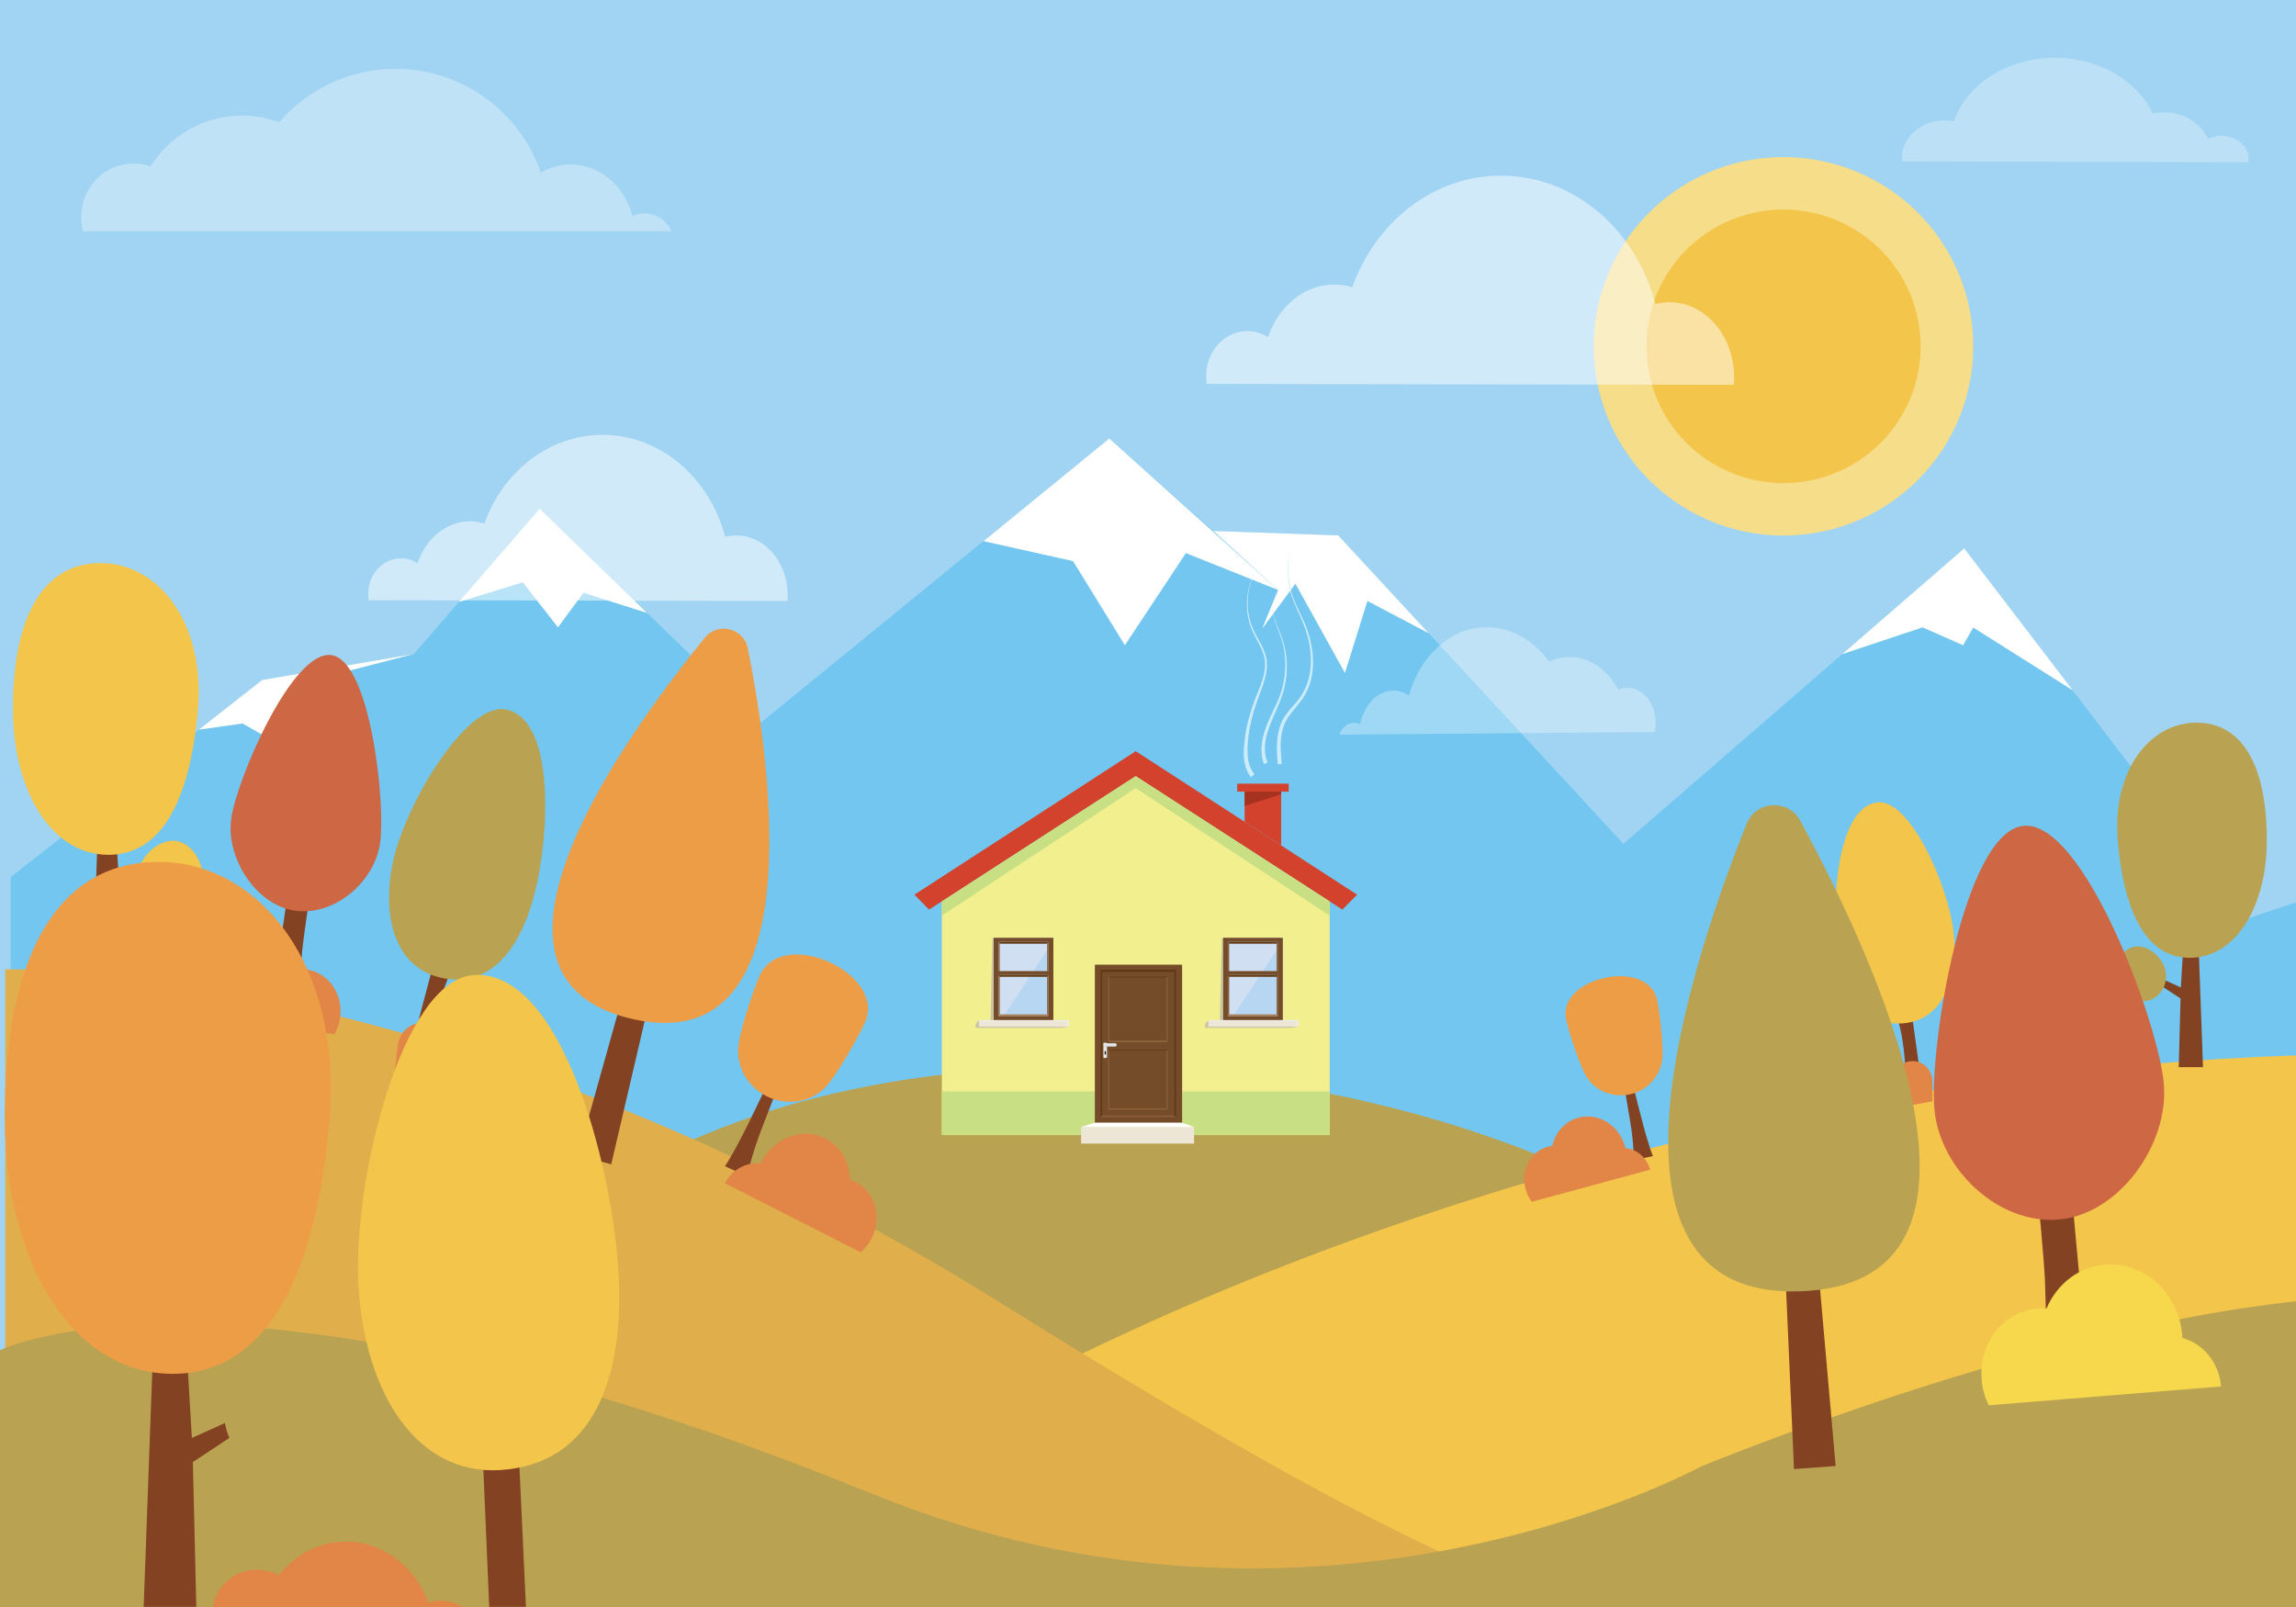 <?xml version="1.0" encoding="utf-8"?>
<svg id="master-artboard" viewBox="0 0 1400 980" version="1.1" xmlns="http://www.w3.org/2000/svg" x="0px" y="0px" style="enable-background:new 0 0 1400 980;" width="1400px" height="980px">

<rect x="0" y="0" width="1400" height="980" fill="#333333" stroke="none"/>

<path d="M 0 0 L 0 754.7 L 0 805.6 L 0 980 L 1400 980 L 1400 805.6 L 1400 749.2 L 1400 0 Z" class="st0" style="fill: rgb(161, 212, 242);"/>
<g>
	<path d="M 1400 550.3 L 1370.2 560.2 L 1197.7 334.4 L 989.9 514.6 L 816 326.5 L 739.9 323.8 L 676.4 267.4 L 463.7 440.9 L 329.1 310.2 L 252.4 398.8 L 159.8 414.7 L 6.5 534.9 L 6.5 841.1 L 1400 841.1 Z" class="st1" style="fill: rgb(114, 198, 239);"/>
	<path d="M 676.4 267.4 L 599.7 330 L 654.3 342.2 L 685.9 393.5 L 723.1 337.3 L 779.3 359.8 Z" class="st2" style="fill: rgb(255, 255, 255);"/>
	<path d="M 739.9 323.8 L 816 326.5 L 871.2 386.2 L 833.8 366.5 L 820.1 410.4 L 789.9 356 L 769.6 383.4 L 779.3 359.8 Z" class="st2" style="fill: rgb(255, 255, 255);"/>
	<path d="M 1197.7 334.4 L 1123.3 398.9 L 1172.3 382.6 L 1197 393.5 L 1203.2 382.7 L 1263.9 421 Z" class="st2" style="fill: rgb(255, 255, 255);"/>
	<path d="M 329.1 310.2 L 279.8 367.1 L 318.8 355.1 L 340.2 382.6 L 355.8 361.5 L 394.5 373.8 Z" class="st2" style="fill: rgb(255, 255, 255);"/>
	<path d="M 159.8 414.7 L 121.2 445 L 147.9 441.2 L 159.8 448 L 176.5 418.4 L 252.4 398.8 Z" class="st2" style="fill: rgb(255, 255, 255);"/>
</g>
<path class="st3" d="M374.8,723C375,717,533,611.2,811,667c299.6,60.1,386,255,386,255l-392,54.2L374.8,723z" style="fill: rgb(185, 163, 82);"/>
<g>
	<path d="M 692.5 473.3 L 574.3 549.7 L 574.3 692.2 L 692.5 692.2 L 810.8 692.2 L 810.8 549.7 Z" class="st4" style="fill: rgb(241, 239, 142);"/>
	<path d="M 574.3 665.6 H 810.8 V 692.1 H 574.3 V 665.6 Z" class="st5" style="fill: rgb(201, 223, 131);"/>
	<path d="M 692.5 458.1 L 557.6 545.6 L 566.5 554.7 L 692.5 473.3 L 818.5 554.7 L 827.5 545.6 Z" class="st6" style="fill: rgb(210, 66, 45);"/>
	<path d="M 574.3 549.7 L 692.5 473.3 L 810.8 549.7 L 810.8 558.4 L 692.5 480.6 L 574.3 558.4 Z" class="st5" style="fill: rgb(201, 223, 131);"/>
	<g>
		<g>
			<path d="M 746.1 571.9 H 782.2 V 622 H 746.1 V 571.9 Z" class="st7" style="fill: rgb(183, 214, 241);"/>
			<path d="M 778.4 575.5 L 778.4 579.5 L 752.6 618.6 L 749.5 618.6 L 749.5 575.5 Z" class="st8" style="fill: rgb(209, 223, 242);"/>
			<g>
				<g>
					<path d="M 745.8 590.4 L 745.8 571.9 L 745 572.2 L 743.8 622.1 L 742.6 622.1 L 742.5 622.3 L 745.8 622.3 Z" class="st9" style="fill: rgb(201, 196, 166);"/>
				</g>
			</g>
			<g>
				<g>
					<g>
						<path class="st10" d="M779.2,619.7h-30.6v-45.3h30.6V619.7z M748.8,619.5H779v-45h-30.2V619.5z" style="fill: rgb(222, 223, 224);"/>
						<path class="st11" d="M745.8,571.9v50.4h36.4v-50.4H745.8z M779.1,619.6h-30.4v-45.2h30.4V619.6z" style="fill: rgb(117, 76, 41);"/>
					</g>
					<path d="M 778.4 575.5 L 779.1 574.5 L 748.7 574.5 L 749.5 575.5 Z" class="st12" style="fill: rgb(96, 57, 19);"/>
					<path d="M 749.5 575.5 L 748.7 574.5 L 748.7 619.6 L 749.5 618.6 Z" class="st13" style="fill: rgb(139, 94, 60);"/>
					<path d="M 779.1 619.6 L 778.4 618.6 L 749.5 618.6 L 748.7 619.6 Z" class="st14" style="fill: rgb(169, 124, 80);"/>
					<path d="M 778.4 575.5 L 778.4 618.6 L 779.1 619.6 L 779.1 574.5 Z" class="st13" style="fill: rgb(139, 94, 60);"/>
					<path d="M 778.4 595.7 L 779.1 594.7 L 748.7 594.7 L 749.5 595.7 Z" class="st12" style="fill: rgb(96, 57, 19);"/>
				</g>
			</g>
			<path d="M 748.6 592.2 H 779.2 V 594.6 H 748.6 V 592.2 Z" class="st11" style="fill: rgb(117, 76, 41);"/>
		</g>
		<g>
			<path d="M 740.9 622.2 L 740.9 622.2 L 736.7 622.2 L 734.8 624.6 L 734.8 626.8 L 786.9 626.8 L 791.7 626.1 Z" class="st9" style="fill: rgb(201, 196, 166);"/>
			<path d="M 736.8 622.1 H 791.7 V 626.1 H 736.8 V 622.1 Z" class="st15" style="fill: rgb(237, 230, 214);"/>
			<path d="M 736.8 622.1 L 736.8 622.8 L 790.7 622.8 L 790.7 626.1 L 791.7 626.1 L 791.7 622.1 Z" class="st16" style="fill: rgb(236, 237, 235);"/>
		</g>
	</g>
	<g>
		<g>
			<path d="M 606.2 571.9 H 642.3 V 622 H 606.2 V 571.9 Z" class="st7" style="fill: rgb(183, 214, 241);"/>
			<path d="M 638.5 575.5 L 638.5 579.5 L 612.7 618.6 L 609.6 618.6 L 609.6 575.5 Z" class="st8" style="fill: rgb(209, 223, 242);"/>
			<g>
				<g>
					<path d="M 605.9 590.4 L 605.9 571.9 L 605.1 572.2 L 604 622.1 L 602.7 622.1 L 602.6 622.3 L 605.9 622.3 Z" class="st9" style="fill: rgb(201, 196, 166);"/>
				</g>
			</g>
			<g>
				<g>
					<g>
						<path class="st10" d="M639.3,619.7h-30.6v-45.3h30.6V619.7z M609,619.5h30.2v-45H609V619.5z" style="fill: rgb(222, 223, 224);"/>
						<path class="st11" d="M605.9,571.9v50.4h36.4v-50.4H605.9z M639.2,619.6h-30.4v-45.2h30.4V619.6z" style="fill: rgb(117, 76, 41);"/>
					</g>
					<path d="M 638.5 575.5 L 639.2 574.5 L 608.9 574.5 L 609.6 575.5 Z" class="st12" style="fill: rgb(96, 57, 19);"/>
					<path d="M 609.6 575.5 L 608.9 574.5 L 608.9 619.6 L 609.6 618.6 Z" class="st13" style="fill: rgb(139, 94, 60);"/>
					<path d="M 639.2 619.6 L 638.5 618.6 L 609.6 618.6 L 608.9 619.6 Z" class="st14" style="fill: rgb(169, 124, 80);"/>
					<path d="M 638.5 575.5 L 638.5 618.6 L 639.2 619.6 L 639.2 574.5 Z" class="st13" style="fill: rgb(139, 94, 60);"/>
					<path d="M 638.5 595.7 L 639.2 594.7 L 608.9 594.7 L 609.6 595.7 Z" class="st12" style="fill: rgb(96, 57, 19);"/>
				</g>
			</g>
			<path d="M 608.8 592.2 H 639.4 V 594.6 H 608.8 V 592.2 Z" class="st11" style="fill: rgb(117, 76, 41);"/>
		</g>
		<g>
			<path d="M 601 622.2 L 601 622.2 L 596.8 622.2 L 594.9 624.6 L 594.9 626.8 L 647.1 626.8 L 651.8 626.1 Z" class="st9" style="fill: rgb(201, 196, 166);"/>
			<path d="M 596.9 622.1 H 651.8 V 626.1 H 596.9 V 622.1 Z" class="st15" style="fill: rgb(237, 230, 214);"/>
			<path d="M 596.9 622.1 L 596.9 622.8 L 650.8 622.8 L 650.8 626.1 L 651.8 626.1 L 651.8 622.1 Z" class="st16" style="fill: rgb(236, 237, 235);"/>
		</g>
	</g>
	<g>
		<g>
			<path d="M 659.2 687.3 H 728.1 V 697.4 H 659.2 V 687.3 Z" class="st15" style="fill: rgb(237, 230, 214);"/>
		</g>
		<path d="M 659.2 687.3 L 668.3 684.4 L 720 684.4 L 728.1 687.3 Z" class="st2" style="fill: rgb(255, 255, 255);"/>
	</g>
	<path d="M 754.4 477.9 L 754.4 482.8 L 758.9 482.8 L 758.9 501.1 L 781.2 515.6 L 781.2 482.8 L 785.8 482.8 L 785.8 477.9 Z" class="st6" style="fill: rgb(210, 66, 45);"/>
	<g>
		<path class="st17" d="M762.8,474c0,0-0.1-0.1-0.2-0.3c-0.2-0.2-0.4-0.4-0.7-0.9c-0.6-0.9-1.3-2.2-2-4c-0.6-1.8-1.2-4-1.4-6.6&#10;&#9;&#9;&#9;c-0.1-1.3-0.2-2.6-0.1-4.1c0-0.7,0-1.4,0.1-2.2c0.1-0.7,0.1-1.5,0.2-2.2c0.3-3.1,0.7-6.4,1.4-9.9c0.7-3.5,1.7-7,2.8-10.7&#10;&#9;&#9;&#9;c1.2-3.7,2.6-7.4,4.1-11.1c1.5-3.7,3-7.5,3.8-11.4c0.8-3.9,0.8-7.9-0.4-11.7c-1.2-3.7-3.2-7.1-5-10.5c-1.8-3.4-3.2-6.9-4-10.3&#10;&#9;&#9;&#9;c-0.8-3.4-1.1-6.7-1.1-9.8c0-3.1,0.4-5.9,0.9-8.3c0.5-2.4,1.1-4.5,1.8-6.2c0.3-0.8,0.6-1.6,0.9-2.2c0.3-0.6,0.5-1.2,0.8-1.6&#10;&#9;&#9;&#9;c0.4-0.8,0.7-1.3,0.7-1.3s-0.2,0.5-0.6,1.3c-0.2,0.4-0.5,1-0.7,1.6c-0.3,0.6-0.6,1.4-0.9,2.2c-0.6,1.7-1.2,3.7-1.7,6.2&#10;&#9;&#9;&#9;c-0.5,2.4-0.7,5.2-0.7,8.2c0,3,0.4,6.3,1.3,9.7c0.8,3.4,2.3,6.7,4.1,10c1.8,3.3,3.9,6.7,5.2,10.6c0.3,1,0.6,2,0.8,3l0.2,1.5&#10;&#9;&#9;&#9;l0.1,1.6c0.1,2.1-0.1,4.2-0.5,6.2c-0.8,4.1-2.2,7.9-3.6,11.7c-1.4,3.7-2.7,7.4-3.8,11c-1.1,3.6-1.9,7.2-2.6,10.6&#10;&#9;&#9;&#9;c-0.6,3.4-1,6.6-1.2,9.6c0,0.8-0.1,1.5-0.1,2.2c0,0.7,0,1.4,0,2.1c0,1.4,0.1,2.6,0.2,3.8c0.2,2.4,0.8,4.4,1.4,5.9&#10;&#9;&#9;&#9;c0.6,1.5,1.3,2.7,1.8,3.3c0.2,0.3,0.5,0.6,0.6,0.8c0.2,0.2,0.2,0.3,0.2,0.3L762.8,474z" style="fill: rgb(204, 236, 252);"/>
		<path class="st17" d="M770.7,465.9c0,0-0.1-0.4-0.4-1.1c-0.1-0.4-0.3-0.9-0.4-1.5c-0.1-0.6-0.3-1.2-0.4-2&#10;&#9;&#9;&#9;c-0.2-1.5-0.4-3.3-0.3-5.4c0.1-2.1,0.4-4.4,1-6.8c0.6-2.4,1.5-5,2.5-7.7c1.1-2.6,2.4-5.3,3.7-8.1c1.3-2.8,2.7-5.6,3.8-8.6&#10;&#9;&#9;&#9;c0.6-1.5,1.1-3,1.5-4.6c0.4-1.5,0.8-3.1,1.1-4.7c1.2-6.3,1.2-12.9,0.2-18.9c-0.5-3-1.2-5.9-2.2-8.5c-0.9-2.6-1.9-5.1-2.8-7.4&#10;&#9;&#9;&#9;c-0.8-2.3-1.5-4.5-1.9-6.4c-0.4-2-0.5-3.7-0.4-5.2c0.1-1.4,0.4-2.5,0.6-3.3c0.3-0.7,0.4-1.1,0.4-1.1s-0.1,0.4-0.4,1.1&#10;&#9;&#9;&#9;c-0.2,0.7-0.5,1.8-0.5,3.3c-0.1,1.4,0.1,3.2,0.5,5.1c0.4,1.9,1.1,4.1,2,6.3c0.9,2.3,2,4.7,3,7.4c1,2.6,1.8,5.5,2.4,8.6&#10;&#9;&#9;&#9;c1.2,6.1,1.3,12.8,0.2,19.3c-0.3,1.6-0.6,3.3-1,4.9c-0.4,1.6-0.9,3.2-1.5,4.7c-1.1,3.1-2.4,6-3.6,8.8c-1.2,2.8-2.4,5.5-3.4,8.1&#10;&#9;&#9;&#9;c-1,2.6-1.8,5.1-2.3,7.4c-0.5,2.3-0.8,4.5-0.8,6.4c0,1.9,0.1,3.6,0.4,4.9c0.1,0.7,0.3,1.3,0.4,1.8c0.2,0.5,0.2,0.9,0.4,1.2&#10;&#9;&#9;&#9;c0.3,0.7,0.4,1.1,0.4,1.1L770.7,465.9z" style="fill: rgb(204, 236, 252);"/>
		<path class="st17" d="M779.1,466.1c0,0,0-0.5-0.1-1.6c-0.1-1-0.2-2.5-0.3-4.4c-0.1-1.9-0.2-4.3,0-7c0.1-2.7,0.5-5.8,1.4-9&#10;&#9;&#9;&#9;c0.9-3.3,2.6-6.6,5-9.6c2.3-3,5.1-5.8,7.5-9l0.4-0.6l0.4-0.6l0.8-1.3c0.6-0.9,0.9-1.8,1.4-2.7c0.4-0.9,0.8-1.9,1.2-2.8&#10;&#9;&#9;&#9;c0.3-1,0.7-2,1-3c1.1-4,1.6-8.3,1.5-12.6c-0.1-4.3-0.7-8.6-1.7-12.7c-1-4.1-2.5-8.1-4.1-11.8c-1.7-3.7-3.4-7.3-4.8-10.8&#10;&#9;&#9;&#9;c-1.3-3.5-2.3-7-2.8-10.2c-1.1-6.5-0.7-12-0.2-15.7c0.3-1.9,0.6-3.4,0.8-4.3c0.2-1,0.4-1.5,0.4-1.5s-0.1,0.5-0.3,1.5&#10;&#9;&#9;&#9;c-0.2,1-0.5,2.5-0.7,4.4c-0.4,3.8-0.7,9.3,0.5,15.7c0.6,3.2,1.5,6.6,2.9,10c1.4,3.5,3.2,6.9,4.9,10.6c1.8,3.7,3.3,7.7,4.4,11.8&#10;&#9;&#9;&#9;c1.1,4.2,1.8,8.5,2,12.9c0.2,4.4-0.2,8.8-1.3,13.1c-0.3,1-0.6,2.1-1,3.1c-0.4,1-0.8,2-1.2,3c-0.5,1-0.9,2-1.5,2.9l-0.8,1.3&#10;&#9;&#9;&#9;l-0.4,0.7c-0.2,0.3-0.3,0.4-0.5,0.7c-2.4,3.4-5.2,6.3-7.3,9.2c-2.2,2.9-3.7,6-4.5,9c-0.8,3-1.1,5.9-1.2,8.5&#10;&#9;&#9;&#9;c-0.1,2.6,0,4.9,0.2,6.7c0.1,1.9,0.3,3.4,0.3,4.4c0.1,1,0.1,1.6,0.1,1.6L779.1,466.1z" style="fill: rgb(204, 236, 252);"/>
	</g>
	<g>
		<path d="M 667.6 588.3 H 720.8 V 684.6 H 667.6 V 588.3 Z" class="st11" style="fill: rgb(117, 76, 41);"/>
		<g>
			<path d="M 672 592.7 H 716.1 V 680.6 H 672 V 592.7 Z" class="st11" style="fill: rgb(117, 76, 41);"/>
			<g>
				<path d="M 716.1 592.7 L 717.1 591.4 L 671.1 591.4 L 672 592.7 Z" class="st12" style="fill: rgb(96, 57, 19);"/>
				<path d="M 672 592.7 L 671.1 591.4 L 671.1 681.3 L 672 680.3 Z" class="st12" style="fill: rgb(96, 57, 19);"/>
				<path d="M 716.8 681.3 L 715.9 680.3 L 672 680.3 L 671.1 681.3 Z" class="st13" style="fill: rgb(139, 94, 60);"/>
				<path d="M 716.1 592.7 L 716.1 680.3 L 717.1 681.3 L 717.1 591.4 Z" class="st12" style="fill: rgb(96, 57, 19);"/>
			</g>
		</g>
		<g>
			<g>
				<path class="st18" d="M673.3,635.9h1.2c0.3,0,0.5,0.2,0.5,0.5v8.3c0,0.3-0.2,0.5-0.5,0.5h-1.2c-0.3,0-0.5-0.2-0.5-0.5v-8.3&#10;&#9;&#9;&#9;&#9;&#9;C672.7,636.1,673,635.9,673.3,635.9z" style="fill: rgb(230, 231, 232);"/>
				<g>
					<g>
						<g>
							<path class="st18" d="M680.9,637.2c0,0.5-0.4,0.9-0.9,0.9h-5.8c-0.5,0-0.9-0.4-0.9-0.9l0,0c0-0.5,0.4-0.9,0.9-0.9h5.8&#10;&#9;&#9;&#9;&#9;&#9;&#9;&#9;&#9;C680.5,636.3,680.9,636.7,680.9,637.2L680.9,637.2z" style="fill: rgb(230, 231, 232);"/>
						</g>
					</g>
					<path class="st2" d="M674.2,636.5h5.8c0.5,0,0.9,0.4,0.9,0.8c0,0,0-0.1,0-0.1c0-0.5-0.4-0.9-0.9-0.9h-5.8&#10;&#9;&#9;&#9;&#9;&#9;&#9;c-0.5,0-0.9,0.4-0.9,0.9c0,0,0,0.1,0,0.1C673.3,636.9,673.7,636.5,674.2,636.5z" style="fill: rgb(255, 255, 255);"/>
					<path class="st19" d="M680,637.8h-5.8c-0.5,0-0.8-0.3-0.9-0.7c0,0.1,0,0.1,0,0.2c0,0.5,0.4,0.9,0.9,0.9h5.8&#10;&#9;&#9;&#9;&#9;&#9;&#9;c0.5,0,0.9-0.4,0.9-0.9c0-0.1,0-0.1,0-0.2C680.8,637.4,680.4,637.8,680,637.8z" style="fill: rgb(194, 196, 197);"/>
				</g>
			</g>
		</g>
		<g>
			<path d="M 676.4 596.1 H 711.2 V 634.9 H 676.4 V 596.1 Z" class="st11" style="fill: rgb(117, 76, 41);"/>
			<g>
				<path d="M 711.3 596.1 L 712 595.6 L 675.7 595.6 L 676.4 596.1 Z" class="st12" style="fill: rgb(96, 57, 19);"/>
				<path d="M 676.4 596.1 L 675.7 595.6 L 675.7 635.3 L 676.4 634.8 Z" class="st13" style="fill: rgb(139, 94, 60);"/>
				<path d="M 711.8 635.3 L 711.1 634.8 L 676.4 634.8 L 675.7 635.3 Z" class="st14" style="fill: rgb(169, 124, 80);"/>
				<path d="M 711.3 596.1 L 711.3 634.8 L 712 635.3 L 712 595.6 Z" class="st13" style="fill: rgb(139, 94, 60);"/>
			</g>
		</g>
		<g>
			<path d="M 676.4 640.7 H 711.2 V 676.3 H 676.4 V 640.7 Z" class="st11" style="fill: rgb(117, 76, 41);"/>
			<g>
				<path d="M 711.3 640.7 L 712 640.2 L 675.7 640.2 L 676.4 640.7 Z" class="st12" style="fill: rgb(96, 57, 19);"/>
				<path d="M 676.4 640.7 L 675.7 640.2 L 675.7 676.6 L 676.4 676.2 Z" class="st13" style="fill: rgb(139, 94, 60);"/>
				<path d="M 711.8 676.6 L 711.1 676.2 L 676.4 676.2 L 675.7 676.6 Z" class="st14" style="fill: rgb(169, 124, 80);"/>
				<path d="M 711.3 640.7 L 711.3 676.2 L 712 676.6 L 712 640.2 Z" class="st13" style="fill: rgb(139, 94, 60);"/>
			</g>
		</g>
		<path class="st20" d="M674.3,641.3c0-0.2-0.2-0.4-0.4-0.4s-0.4,0.2-0.4,0.4c0,0.1,0.1,0.2,0.1,0.3l-0.1,1.4h0.9l-0.1-1.5&#10;&#9;&#9;&#9;C674.3,641.5,674.3,641.4,674.3,641.3z" style="fill: rgb(35, 31, 32);"/>
	</g>
	<path d="M 758.9 482.8 L 781.2 482.8 L 781.2 484.3 L 758.9 491.5 Z" class="st21" style="fill: rgb(165, 50, 30);"/>
</g>
<path class="st22" d="M568,874.7c0,0,340.1-214.1,832-231.1l0,230L917.7,976.2L568,874.7z" style="fill: rgb(244, 197, 75);"/>
<path class="st23" d="M3.2,911V591.2c0,0,266.6-9.1,607.3,203.6C908.6,981,947.7,969.6,947.7,969.6L3.2,911z" style="fill: rgb(225, 174, 76);"/>
<path class="st23" d="M947.7,969.6l-7.3-0.5C945.9,970.2,947.7,969.6,947.7,969.6z" style="fill: rgb(225, 174, 76);"/>
<path class="st3" d="M0,823.4c0,0,142-71.2,532.4,87.8c272.3,110.9,504.8-16.9,504.8-16.9s203.7-84.3,362.8-100.7V980H0V823.4z" style="fill: rgb(185, 163, 82);"/>
<g>
	<path d="M 1203.2 211.2 A 115.7 115.4 0 0 1 1087.5 326.6 A 115.7 115.4 0 0 1 971.8 211.2 A 115.7 115.4 0 0 1 1087.5 95.8 A 115.7 115.4 0 0 1 1203.2 211.2 Z" class="st24" style="fill: rgb(245, 221, 138);"/>
	<path d="M 1171.1 211.2 A 83.6 83.4 0 0 1 1087.5 294.6 A 83.6 83.4 0 0 1 1003.9 211.2 A 83.6 83.4 0 0 1 1087.5 127.8 A 83.6 83.4 0 0 1 1171.1 211.2 Z" class="st22" style="fill: rgb(244, 197, 75);"/>
</g>
<g>
	<g>
		<path class="st25" d="M455.6,717.3l-13.6-6.1c0,0,4-5.2,14.4-26.2c3.6-7.4,13.8-28.4,13.8-28.4l5.5,2.5c0,0-9,23.6-10.4,27&#10;&#9;&#9;&#9;C458.1,704.4,455.6,717.3,455.6,717.3z" style="fill: rgb(131, 66, 34);"/>
		<g>
			<path class="st26" d="M527.4,623.6c-3.9,8.6-18.8,35.4-25.9,41.2c-20.2,16.5-50.6,2.6-51.5-23.5c-0.3-9.1,9.5-38.1,13.3-46.5&#10;&#9;&#9;&#9;&#9;C476.9,564.7,541,593.6,527.4,623.6z" style="fill: rgb(238, 157, 71);"/>
		</g>
	</g>
	<g>
		<path class="st25" d="M264.7,586.4L249,645.8l12,3.5c0,0,5-42.3,15.5-59.4L264.7,586.4z" style="fill: rgb(131, 66, 34);"/>
		<g>
			<path d="M 90 541 L 88.7 536.5 L 72.9 543.7 L 71 511.8 L 59.5 511.8 L 56.1 604.1 L 74.5 604.1 L 73.2 552.1 Z" class="st25" style="fill: rgb(131, 66, 34);"/>
			<path class="st22" d="M120.7,432.4c-4.1,49.2-19.2,88.9-54.5,88.9S7.9,481.7,7.9,432.3c0-55.9,18.1-88.9,53.4-88.9&#10;&#9;&#9;&#9;&#9;S125.1,379.7,120.7,432.4z" style="fill: rgb(244, 197, 75);"/>
			<path class="st22" d="M99,553.9c-9.9-1.7-16.4-11.7-14.6-22.3c1.9-10.6,13.5-20.4,23.4-18.7s17.5,14.9,15.6,25.5&#10;&#9;&#9;&#9;&#9;C121.6,549,108.9,555.6,99,553.9z" style="fill: rgb(244, 197, 75);"/>
			<path class="st25" d="M181.2,621.8l-17.6-1.6c0,0,6-34.8,7.1-42.7c1.1-7.8,4.6-31.5,4.6-31.5l13.3,1.9c0,0-3.5,23.4-4.3,31.5&#10;&#9;&#9;&#9;&#9;C183.1,591.9,181.2,621.8,181.2,621.8z" style="fill: rgb(131, 66, 34);"/>
			<path class="st27" d="M231.8,513.9c-3.4,24.2-28,44.8-51.8,41.5c-23.8-3.3-42.4-32.1-39-56.2c3.4-24.2,37.3-103,61-99.7&#10;&#9;&#9;&#9;&#9;C225.8,402.7,235.2,489.7,231.8,513.9z" style="fill: rgb(205, 103, 68);"/>
		</g>
		<g>
			<path class="st3" d="M326.4,543.3c-8.6,34.9-27.3,60.4-58.5,52.7c-27.7-6.8-36-38.8-27.5-73.7c8.6-34.9,45.1-95.3,68.8-89.5&#10;&#9;&#9;&#9;&#9;C338.4,439.9,335,508.3,326.4,543.3z" style="fill: rgb(185, 163, 82);"/>
		</g>
	</g>
	<g>
		<g>
			<path d="M 372.7 710 L 352.4 704.6 L 384.6 589.8 L 400 593.1 Z" class="st25" style="fill: rgb(131, 66, 34);"/>
		</g>
		<g>
			<path class="st26" d="M456,395.4c-2.5-12.4-18.3-16.3-26.2-6.5c-46.8,57.4-153.2,203.7-47.9,231.6&#10;&#9;&#9;&#9;&#9;C496.1,650.6,470.6,468.8,456,395.4z" style="fill: rgb(238, 157, 71);"/>
		</g>
	</g>
	<g>
		<path class="st28" d="M318.8,653.1c-1.4-0.4-2.8-0.6-4.3-0.7c-0.8-13-8.5-24.4-20.5-28.1c-8.6-2.7-17.7-0.9-25.1,4.1&#10;&#9;&#9;&#9;c-1.9-1.8-4.2-3.1-6.8-4c-0.4-0.1-0.7-0.2-1.1-0.3c-8.7-2.2-17.3,4.2-18.4,13.1l-1.8,14.9l84,26.4c1.6-1.7,2.8-3.7,3.6-6.1&#10;&#9;&#9;&#9;C330.9,664.2,326.6,655.6,318.8,653.1z" style="fill: rgb(225, 134, 70);"/>
	</g>
	<g>
		<path class="st28" d="M531.4,755.3c6.6-13,2.2-28.5-9.8-34.6c-1.1-0.6-2.2-1-3.4-1.4c-0.1-10.5-5.5-20.2-14.9-25&#10;&#9;&#9;&#9;c-13.9-7.1-31.4-0.7-39.1,14.3c-0.2,0.3-0.3,0.7-0.5,1c-8.4-1.1-17.3,3.5-21.6,12l82.7,42.1C527.4,761.5,529.7,758.6,531.4,755.3z&#10;&#9;&#9;&#9;" style="fill: rgb(225, 134, 70);"/>
	</g>
	<g>
		<path class="st28" d="M207.4,620.6c2-14.5-7.3-27.6-20.7-29.4c-1.2-0.2-2.5-0.2-3.7-0.2c-3.6-9.8-11.9-17.2-22.4-18.7&#10;&#9;&#9;&#9;c-15.5-2.1-29.9,9.8-32.2,26.5c0,0.4-0.1,0.7-0.1,1.1c-8.3,1.8-15.1,9-16.4,18.5l92,12.3C205.7,627.7,206.9,624.3,207.4,620.6z" style="fill: rgb(225, 134, 70);"/>
	</g>
</g>
<g>
	<g>
		<path class="st25" d="M996.2,707.6l11.7-2.6c0,0-2.3-4.7-7-23c-1.7-6.4-6.3-24.7-6.3-24.7l-4.8,1.1c0,0,3.2,20.1,3.8,23&#10;&#9;&#9;&#9;C996.4,697,996.2,707.6,996.2,707.6z" style="fill: rgb(131, 66, 34);"/>
		<g>
			<path class="st26" d="M955,621.9c1.6,7.4,9,31,13.7,36.7c13.2,16.3,39.5,10.3,44.5-10.1c1.7-7.1-1.2-31.6-2.8-38.9&#10;&#9;&#9;&#9;&#9;C1004.5,583.8,949.2,596,955,621.9z" style="fill: rgb(238, 157, 71);"/>
		</g>
	</g>
	<g>
		<g>
			<path d="M 1316 600 L 1317.1 596.4 L 1329.8 602.2 L 1331.3 576.5 L 1340.6 576.5 L 1343.3 650.8 L 1328.5 650.8 L 1329.6 608.9 Z" class="st25" style="fill: rgb(131, 66, 34);"/>
			<path class="st3" d="M1291.3,512.5c3.3,39.6,15.5,71.6,43.9,71.6c28.5,0,47-31.9,47-71.7c0-45-14.6-71.7-43-71.7&#10;&#9;&#9;&#9;&#9;C1310.7,440.8,1287.8,470.1,1291.3,512.5z" style="fill: rgb(185, 163, 82);"/>
			<path class="st3" d="M1308.8,610.4c8-1.4,13.2-9.4,11.7-18c-1.5-8.5-10.9-16.5-18.8-15.1c-8,1.4-14.1,12-12.6,20.6&#10;&#9;&#9;&#9;&#9;C1290.6,606.4,1300.8,611.8,1308.8,610.4z" style="fill: rgb(185, 163, 82);"/>
		</g>
		<g>
			<path class="st25" d="M1165.5,616.6l6.8,49l-9.9,1.6c0,0,0.1-34.3-6.6-49L1165.5,616.6z" style="fill: rgb(131, 66, 34);"/>
			<g>
				<path class="st22" d="M1120.3,576.1c3.5,28.8,16,50.9,41.7,47.8c22.8-2.7,32.6-27.6,29.1-56.3c-3.5-28.8-26.8-80.6-46.4-78.3&#10;&#9;&#9;&#9;&#9;&#9;C1120.7,492.3,1116.8,547.4,1120.3,576.1z" style="fill: rgb(244, 197, 75);"/>
			</g>
		</g>
	</g>
	<g>
		<path class="st28" d="M1115.8,664.7c1.2-0.2,2.3-0.2,3.5-0.1c1.9-10.3,9.2-18.7,19.2-20.5c7.2-1.3,14.2,1,19.7,5.7&#10;&#9;&#9;&#9;c1.7-1.2,3.7-2.1,5.8-2.5c0.3-0.1,0.6-0.1,0.9-0.1c7.2-0.9,13.4,5,13.4,12.3l0,12.1l-69.8,13c-1.1-1.5-1.9-3.3-2.3-5.2&#10;&#9;&#9;&#9;C1105,672.5,1109.3,666,1115.8,664.7z" style="fill: rgb(225, 134, 70);"/>
	</g>
	<g>
		<path class="st28" d="M930.2,725.1c-3.1-11.3,2.9-22.8,13.4-25.7c1-0.3,1.9-0.4,2.9-0.5c1.8-8.2,7.6-15,15.9-17.3&#10;&#9;&#9;&#9;c12.2-3.3,24.9,4.6,28.5,17.7c0.1,0.3,0.1,0.6,0.2,0.9c6.8,0.5,13,5.6,15.1,13.1L934,732.9C932.3,730.7,931,728,930.2,725.1z" style="fill: rgb(225, 134, 70);"/>
	</g>
</g>
<g>
	<g>
		<path d="M 1093.9 895.9 L 1119.3 894 L 1106.6 750 L 1087.5 750.5 Z" class="st25" style="fill: rgb(131, 66, 34);"/>
	</g>
	<g>
		<path class="st3" d="M1065,502.4c5.7-14.2,25.4-15.4,32.7-1.9c42.9,78.9,137,277.1,5.2,286.7C960.2,797.6,1031.2,586.6,1065,502.4&#10;&#9;&#9;&#9;z" style="fill: rgb(185, 163, 82);"/>
	</g>
</g>
<path class="st25" d="M1248.3,845.3l27.1-1c0,0-6.5-53.7-7.5-65.8c-1.1-12.1-4.5-48.5-4.5-48.5l-20.5,1.8c0,0,3.4,36.1,4,48.5&#10;&#9;C1247.7,799.4,1248.3,845.3,1248.3,845.3z" style="fill: rgb(131, 66, 34);"/>
<path class="st27" d="M1179.5,676.2c3.3,37.2,39.3,70.7,75.9,67.5c36.6-3.2,67.3-45.7,64-82.9c-3.3-37.2-48.8-160.4-85.4-157.2&#10;&#9;C1197.4,506.8,1176.2,639,1179.5,676.2z" style="fill: rgb(205, 103, 68);"/>
<g>
	<path class="st29" d="M1208.3,841.2c-1.8-22.2,13.4-41.6,34-43.3c1.9-0.2,3.8-0.2,5.6,0c6.2-14.7,19.5-25.4,35.7-26.7&#10;&#9;&#9;c23.9-1.9,44.9,17.3,47,43c0,0.6,0.1,1.1,0.1,1.7c12.6,3.4,22.4,15,23.6,29.6l-141.6,11.5C1210.3,852.3,1208.7,847,1208.3,841.2z" style="fill: rgb(247, 215, 75);"/>
</g>
<g>
	<path d="M 119.7 979.9 L 117.6 891.6 L 147.1 872.1 L 144.7 864.4 L 117 876.9 L 113.7 821.1 L 93.4 821.1 L 87.6 979.9 Z" class="st25" style="fill: rgb(131, 66, 34);"/>
	<path class="st26" d="M201,681.8c-7.1,86.3-33.7,156-95.7,156S2.9,768.3,2.9,681.7c0-98.1,31.7-156.1,93.7-156.1&#10;&#9;&#9;S208.6,589.4,201,681.8z" style="fill: rgb(238, 157, 71);"/>
	<path class="st3" d="M162.8,895c-17.4-3-28.8-20.6-25.5-39.2c3.3-18.6,23.6-35.9,41-32.9s30.7,26.2,27.4,44.8&#10;&#9;&#9;C202.5,886.4,180.2,898,162.8,895z" style="fill: rgb(185, 163, 82);"/>
</g>
<g>
	<path d="M 320.7 979.9 L 316.1 881.1 L 294.1 881.6 L 298.3 979.9 Z" class="st25" style="fill: rgb(131, 66, 34);"/>
	<g>
		<path class="st22" d="M377.1,774.9c3.9,64.5-14.6,118-72.2,121.6c-51.1,3.1-82.4-47.4-86.3-111.8c-3.9-64.5,26.5-187.4,70.3-190.1&#10;&#9;&#9;&#9;C342.5,591.2,373.1,710.5,377.1,774.9z" style="fill: rgb(244, 197, 75);"/>
	</g>
</g>
<g>
	<path class="st28" d="M282.1,979.9c-3.9-2.3-8.4-3.7-13.2-3.7c-2.7,0-5.2,0.4-7.6,1.1c-8.2-21.8-27.6-37.1-50.2-37.2&#10;&#9;&#9;c-16.3-0.1-30.9,7.8-40.9,20.3c-4.2-2-8.9-3.1-13.8-3.1c-0.7,0-1.4,0-2,0.1c-12.8,0.8-22.6,10.6-24.6,22.6H282.1z" style="fill: rgb(225, 134, 70);"/>
</g>
<path class="st30" d="M735.8,234.1c-0.2-1.6-0.4-3.1-0.4-4.8c0-15.1,11.3-27.4,25.3-27.4c4.6,0,8.8,1.4,12.5,3.7&#10;&#9;c6.4-18.8,22-32.1,40.4-32.1c3.8,0,7.4,0.6,10.9,1.7c14.4-40,49.7-68.2,91-68.1c44.6,0.1,82.1,33.2,93.9,78.3&#10;&#9;c2.8-0.7,5.7-1.1,8.6-1.1c21.8,0,39.4,20.6,39.4,45.9c0,1.5-0.1,3-0.2,4.5L735.8,234.1z" style="opacity: 0.5; fill: rgb(255, 255, 255);"/>
<path class="st30" d="M224.8,366c-0.2-1.2-0.3-2.5-0.3-3.8c0-12,9-21.8,20.1-21.7c3.6,0,7,1.1,10,2.9c5.1-15,17.5-25.5,32.1-25.5&#10;&#9;c3,0,5.9,0.5,8.6,1.4c11.5-31.8,39.5-54.2,72.3-54.1c35.4,0.1,65.2,26.4,74.6,62.2c2.2-0.6,4.5-0.9,6.8-0.9&#10;&#9;c17.3,0,31.3,16.4,31.3,36.4c0,1.2-0.1,2.4-0.2,3.6L224.8,366z" style="opacity: 0.5; fill: rgb(255, 255, 255);"/>
<path class="st31" d="M409.5,141c-3.1-6.5-9.3-10.9-16.5-10.9c-2.6,0-5.1,0.6-7.3,1.6c-4.9-18.2-19.9-31.4-37.8-31.4&#10;&#9;c-6.5,0-12.7,1.8-18.1,4.9C317,68.4,282.2,42,241.2,42c-28.4,0-53.8,12.6-71,32.6c-7.1-2.7-14.8-4.1-22.8-4.1&#10;&#9;c-23.4,0-43.9,12.4-55.7,31c-3.3-1.2-6.7-1.8-10.4-1.8c-17.6,0-31.8,14.6-31.8,32.7c0,3,0.4,5.9,1.1,8.6H409.5z" style="opacity: 0.32; fill: rgb(255, 255, 255);"/>
<path class="st31" d="M816.6,448c1.6-4.2,4.9-7.2,8.8-7.2c1.4,0,2.7,0.4,3.9,1c2.5-11.9,10.5-20.6,20.1-20.7c3.5,0,6.8,1.1,9.7,3.1&#10;&#9;c6.6-24.1,25.2-41.5,47.2-41.7c15.2-0.1,28.9,8,38.3,21c3.8-1.8,7.9-2.8,12.2-2.8c12.6-0.1,23.6,7.9,30,20c1.7-0.8,3.6-1.2,5.6-1.2&#10;&#9;c9.4-0.1,17.1,9.4,17.2,21.2c0,2-0.2,3.9-0.6,5.7L816.6,448z" style="opacity: 0.32; fill: rgb(255, 255, 255);"/>
<path class="st32" d="M1370.7,98.9c0.2-0.8,0.3-1.6,0.3-2.4c0-7.5-7.4-13.6-16.6-13.7c-3,0-5.8,0.7-8.2,1.8&#10;&#9;c-4.2-9.4-14.4-16-26.4-16.1c-2.5,0-4.9,0.3-7.1,0.8c-9.4-19.9-32.5-34-59.6-34.1c-29.3,0-54,16.3-61.7,38.8&#10;&#9;c-1.8-0.4-3.7-0.6-5.7-0.6c-14.3,0-25.9,10.2-25.9,22.7c0,0.8,0,1.5,0.1,2.3L1370.7,98.9z" style="opacity: 0.29; fill: rgb(255, 255, 255);"/>
</svg>